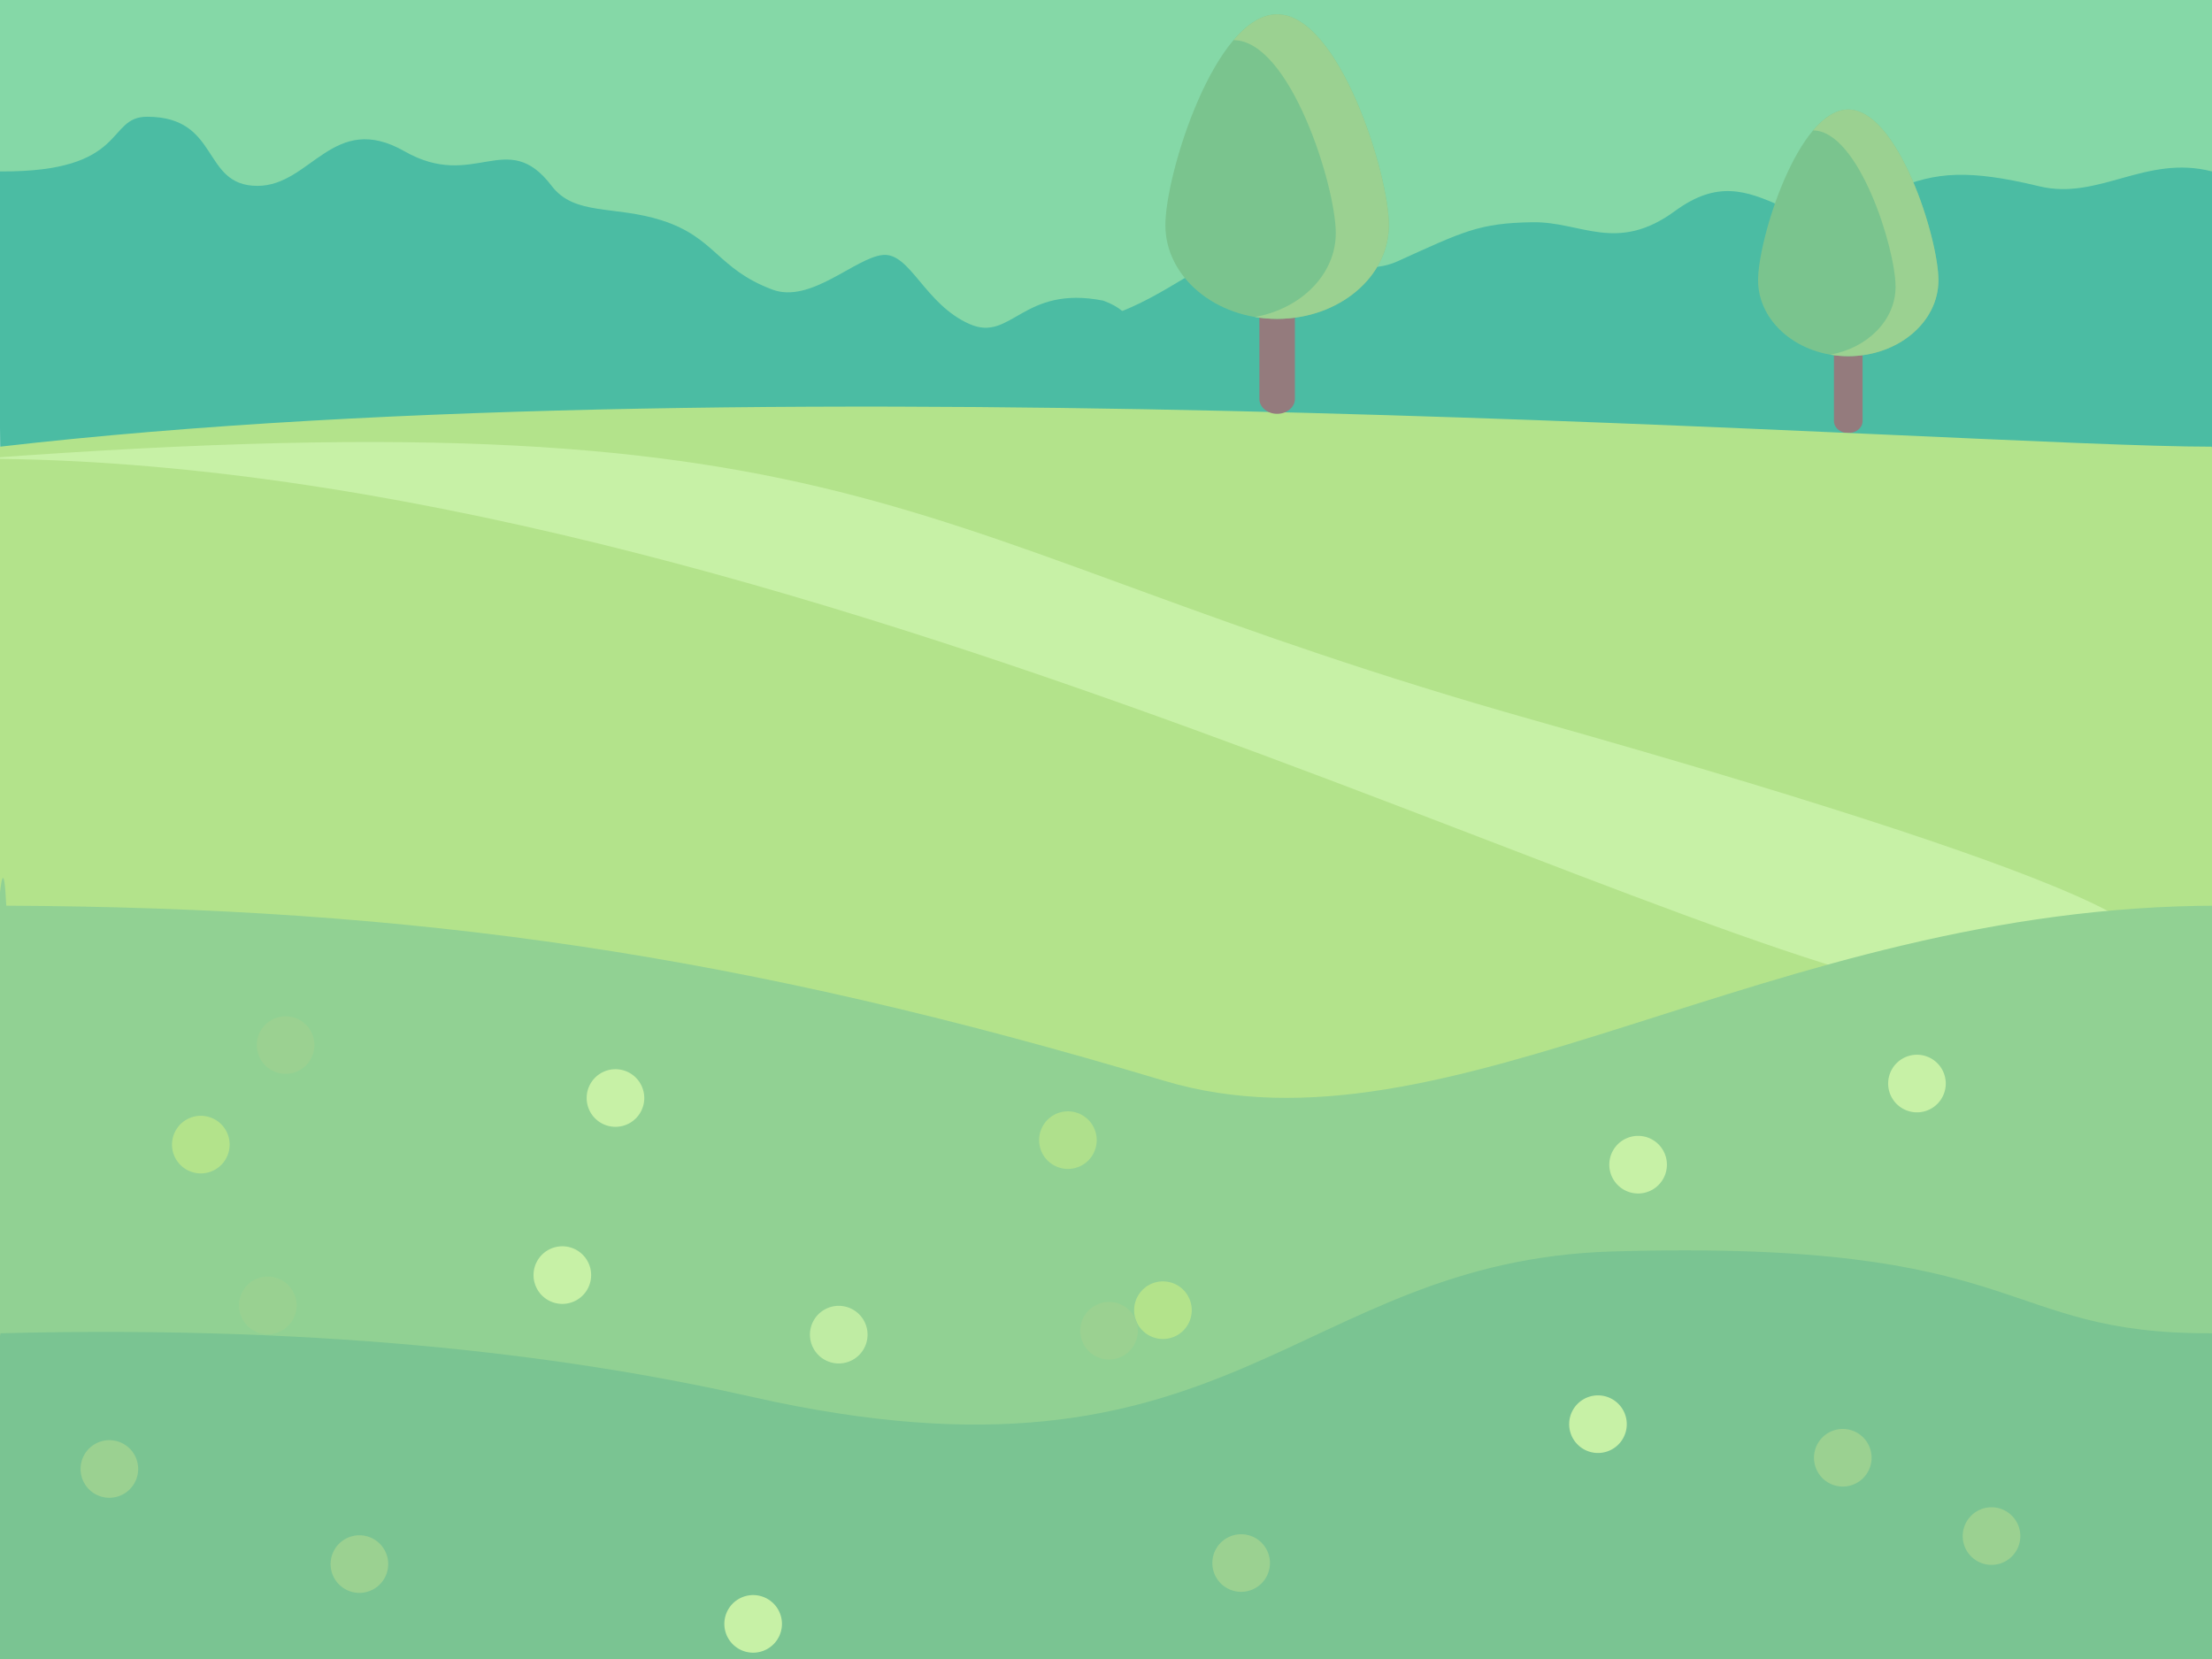 <?xml version="1.0" encoding="UTF-8" standalone="no"?>
<!-- Uploaded to: SVG Repo, www.svgrepo.com, Generator: SVG Repo Mixer Tools -->

<svg
   width="800"
   height="600"
   viewBox="0 0 1024 768"
   class="icon"
   version="1.1"
   id="svg33"
   sodipodi:docname="meadow.svg"
   inkscape:version="1.4 (e7c3feb1, 2024-10-09)"
   xmlns:inkscape="http://www.inkscape.org/namespaces/inkscape"
   xmlns:sodipodi="http://sodipodi.sourceforge.net/DTD/sodipodi-0.dtd"
   xmlns="http://www.w3.org/2000/svg"
   xmlns:svg="http://www.w3.org/2000/svg">
  <defs
     id="defs33">
    <linearGradient
       id="swatch44"
       inkscape:swatch="solid">
      <stop
         style="stop-color:#000000;stop-opacity:1;"
         offset="0"
         id="stop44" />
    </linearGradient>
  </defs>
  <sodipodi:namedview
     id="namedview33"
     pagecolor="#ffffff"
     bordercolor="#000000"
     borderopacity="0.25"
     inkscape:showpageshadow="2"
     inkscape:pageopacity="0.0"
     inkscape:pagecheckerboard="0"
     inkscape:deskcolor="#d1d1d1"
     inkscape:zoom="0.90509668"
     inkscape:cx="399.40485"
     inkscape:cy="407.69125"
     inkscape:window-width="1280"
     inkscape:window-height="1387"
     inkscape:window-x="1640"
     inkscape:window-y="190"
     inkscape:window-maximized="0"
     inkscape:current-layer="g55"
     showguides="true" />
  <g
     id="g54"
     style="opacity:0.704">
    <g
       id="g55"
       style="opacity:1;mix-blend-mode:normal">
      <rect
         style="opacity:1;fill:#52c883;fill-opacity:1;stroke-width:1.28"
         id="rect55"
         width="1032.376"
         height="165.463"
         x="-1.414"
         y="-5.657" />
      <path
         d="m 563.191,120.855 c 29.406,-12.766 60.604,10.615 83.615,0.181 30.756,-13.946 37.92,-17.779 62.671,-18.156 22.596,-0.346 38.938,14.596 65.96,-5.218 19.422,-14.241 32.856,-9.567 49.609,-1.98 16.753,7.587 23.371,4.47 52.033,-7.978 18.955,-8.233 34.53,-9.289 67.034,-1.449 C 971.526,92.866 993.369,71.444 1024,79.36 c 46.326,3.841 16.819,100.481 1.032,140.992 -81.112,-9.284 -104.039,-17.46 -137.255,-15.159 -36.455,2.525 -319.312,-11.79 -360.993,-13.325 -47.364,-1.745 -38.961,-39.458 -38.961,-39.458 38.714,-5.401 55.936,-23.118 75.368,-31.554 z"
         fill="#36b294"
         id="path3"
         sodipodi:nodetypes="scccscccccscs"
         style="fill:#00a07d;fill-opacity:1;stroke-width:1.054" />
      <path
         d="m 855.614,200.483 a 6.625,5.576 0 0 1 -6.628,-5.575 v -60.044 a 6.625,5.576 0 0 1 6.628,-5.575 6.625,5.576 0 0 1 6.628,5.575 v 60.044 a 6.624,5.575 0 0 1 -6.628,5.575 z"
         fill="#674447"
         id="path5"
         style="stroke-width:0.602" />
      <path
         d="m 897.358,129.748 c 0,19.406 -18.69,35.137 -41.746,35.137 -23.056,0 -41.746,-15.731 -41.746,-35.137 0,-19.406 18.69,-79.059 41.746,-79.059 23.056,7.6e-4 41.746,59.653 41.746,79.059 z"
         fill="#43ab5f"
         id="path6"
         style="stroke-width:0.602" />
      <path
         d="m 855.613,50.689 c -5.787,0 -11.299,3.765 -16.31,9.703 h 0.002 c 21.102,0 38.208,54.598 38.208,72.359 0,15.45 -12.954,28.331 -30.212,31.428 2.687,0.457 5.465,0.705 8.312,0.705 23.056,0 41.746,-15.731 41.746,-35.137 0.002,-19.406 -18.69,-79.059 -41.744,-79.059 z"
         fill="#71be63"
         id="path7"
         style="stroke-width:0.602" />
      <path
         d="m 527.756,182.045 c -13.46,0 13.994,-31.695 -17.024,-42.87 -37.359,-7.373 -42.465,19.355 -61.826,10.87 -20.952,-9.183 -27.552,-33.334 -40.32,-32 -12.768,1.334 -33.338,22.666 -51.072,16 -25.448,-9.568 -26.246,-24 -51.074,-32 -21.908,-7.06 -40.432,-2 -51.074,-16 -20.718,-27.26 -35.644,2.5 -68.098,-16 -33.006,-18.816 -43.27,16 -68.096,16 -26.082,0 -17.026,-32 -51.074,-32 C 48.81,54.045 59.751,79.781 0,79.36 -42.381,77.8 3.2776604e-8,158.901 3.2776604e-8,198.045 3.2776604e-8,218.229 1.316,238.099 3.62,257.671 c 7.83,7.266 16.296,13.656 24.786,17.302 30.438,13.072 669.594,24.302 669.594,24.302 v -53.23 c -46.818,0 -46.818,-32 -85.122,-32 -51.606,0 -46.818,-32 -85.122,-32 z"
         fill="#00a07d"
         id="path9"
         sodipodi:nodetypes="scssccccsscsccccss"
         style="fill:#00a07d;fill-opacity:1" />
      <path
         d="m 505.328,603.955 568.17,-48.35 -49.601,-348.822 c -114.77,0 -661.828,-41.743 -1023.896,0 C -24.042,317.013 -43.295,474.815 -44.415,562.746 -45.693,662.973 505.328,603.955 505.328,603.955 Z"
         fill="#94d75b"
         id="path10"
         sodipodi:nodetypes="ccccsc"
         style="stroke-width:1.005" />
      <path
         d="M 710.097,333.407 C 413.716,249.818 410.717,180.992 -9.453,212.356 364.11,212.831 804.809,462.534 922.119,462.534 l 46.84,16.472 19.966,-46.173 c 0,0 17.554,-15.837 -278.828,-99.426 z"
         fill="#b0eb81"
         id="path11"
         sodipodi:nodetypes="zccccz"
         style="stroke-width:1.657" />
      <path
         d="m 1043.61,655.851 c -80.312,177.704 -315.55,239.207 -523.234,239.207 -221.909,0 -447.615,35.602 -518.664,-161.833 -15.671,-52.674 -2.662,-397.001 1.19,-313.952 189.496,0.869 339.6,22.18 535.939,81.026 131.708,39.475 280.057,-81.026 488.061,-81.026 z"
         fill="#71be63"
         id="path13"
         sodipodi:nodetypes="csscscc"
         style="fill:#63be66;fill-opacity:1" />
      <path
         d="m 591.23,191.567 a 8.212,6.886 0 0 1 -8.216,-6.883 v -74.141 c 0,-3.801 3.675,-6.883 8.216,-6.883 4.54,0 8.214,3.082 8.214,6.883 v 74.141 a 8.21,6.884 0 0 1 -8.214,6.883 z"
         fill="#674447"
         id="path14"
         style="stroke-width:0.656" />
      <path
         d="m 642.967,104.229 c 0,23.961 -23.165,43.385 -51.74,43.385 -28.575,0 -51.74,-19.425 -51.74,-43.385 0,-23.961 23.165,-97.619 51.74,-97.619 28.575,0 51.74,73.657 51.74,97.619 z"
         fill="#43ab5f"
         id="path15"
         style="stroke-width:0.656" />
      <path
         d="m 591.227,6.61 c -7.173,0 -14.004,4.649 -20.214,11.982 h 10e-4 c 26.154,0 47.356,67.415 47.356,89.346 0,19.076 -16.055,34.982 -37.445,38.807 3.33,0.564 6.773,0.871 10.301,0.871 28.575,0 51.741,-19.425 51.741,-43.385 0.001,-23.963 -23.165,-97.62 -51.74,-97.62 z"
         fill="#71be63"
         id="path16"
         style="stroke-width:0.656" />
      <path
         d="M 1024.268,617.201 C 923.346,617.779 940.884,573.635 746.634,579.333 598.336,583.684 570.44,696.862 348.21,646.678 269.942,629.004 157.482,613.208 0.268,617.201 -24.554,736.204 -70.766,926.725 7.428,953.563 120.981,992.537 434.338,938.519 515.097,938.519 c 114.973,0 489.499,121.828 512,0 25.8,-139.692 45.191,-229.018 -2.828,-321.318 z"
         fill="#43ab5f"
         id="path17"
         sodipodi:nodetypes="csscsssc"
         style="fill:#43ab64;fill-opacity:1;stroke-width:1.081" />
      <path
         d="m 348.656,751.742 m -13.334,0 a 13.334,13.334 0 1 0 26.668,0 13.334,13.334 0 1 0 -26.668,0 z"
         fill="#b0eb81"
         id="path18" />
      <path
         d="m 378.381,443.619 m -13.334,0 a 13.334,13.334 0 1 0 26.668,0 13.334,13.334 0 1 0 -26.668,0 z"
         fill="#94d75b"
         id="path19" />
      <path
         d="m 538.36,606.524 m -13.334,0 a 13.334,13.334 0 1 0 26.668,0 13.334,13.334 0 1 0 -26.668,0 z"
         fill="#94d75b"
         id="path20"
         inkscape:transform-center-x="7.0710678"
         inkscape:transform-center-y="-63.639611" />
      <path
         d="m 574.559,723.577 m -13.334,0 a 13.334,13.334 0 1 0 26.668,0 13.334,13.334 0 1 0 -26.668,0 z"
         fill="#71be63"
         id="path21" />
      <path
         d="m 739.75,659.295 m -13.334,0 a 13.334,13.334 0 1 0 26.668,0 13.334,13.334 0 1 0 -26.668,0 z"
         fill="#b0eb81"
         id="path22" />
      <path
         d="m 513.414,616.034 m -13.334,0 a 13.334,13.334 0 1 0 26.668,0 13.334,13.334 0 1 0 -26.668,0 z"
         fill="#71be63"
         id="path23" />
      <path
         d="m 166.378,724.062 m -13.334,0 a 13.334,13.334 0 1 0 26.668,0 13.334,13.334 0 1 0 -26.668,0 z"
         fill="#71be63"
         id="path24" />
      <path
         d="m 388.281,617.848 m -13.334,0 a 13.334,13.334 0 1 0 26.668,0 13.334,13.334 0 1 0 -26.668,0 z"
         fill="#b0eb81"
         id="path18-4"
         style="opacity:0.85" />
      <path
         d="m 494.373,527.802 m -13.334,0 a 13.334,13.334 0 1 0 26.668,0 13.334,13.334 0 1 0 -26.668,0 z"
         fill="#94d75b"
         id="path19-4"
         style="opacity:0.85" />
      <path
         d="m 123.978,604.31 m -13.334,0 a 13.334,13.334 0 1 0 26.668,0 13.334,13.334 0 1 0 -26.668,0 z"
         fill="#71be63"
         id="path24-1"
         style="opacity:0.85" />
      <path
         d="m 260.322,590.277 m -13.334,0 a 13.334,13.334 0 1 0 26.668,0 13.334,13.334 0 1 0 -26.668,0 z"
         fill="#b0eb81"
         id="path25" />
      <path
         d="m 284.918,508.305 m -13.334,0 a 13.334,13.334 0 1 0 26.668,0 13.334,13.334 0 1 0 -26.668,0 z"
         fill="#b0eb81"
         id="path26" />
      <path
         d="m 92.965,529.869 m -13.334,0 a 13.334,13.334 0 1 0 26.668,0 13.334,13.334 0 1 0 -26.668,0 z"
         fill="#94d75b"
         id="path27" />
      <path
         d="m 758.328,539.164 m -13.334,0 a 13.334,13.334 0 1 0 26.668,0 13.334,13.334 0 1 0 -26.668,0 z"
         fill="#b0eb81"
         id="path28" />
      <path
         d="m 887.418,501.602 m -13.334,0 a 13.334,13.334 0 1 0 26.668,0 13.334,13.334 0 1 0 -26.668,0 z"
         fill="#b0eb81"
         id="path29" />
      <path
         d="m 921.929,711.092 m -13.334,0 a 13.334,13.334 0 1 0 26.668,0 13.334,13.334 0 1 0 -26.668,0 z"
         fill="#71be63"
         id="path30" />
      <path
         d="m 853.081,674.835 m -13.334,0 a 13.334,13.334 0 1 0 26.668,0 13.334,13.334 0 1 0 -26.668,0 z"
         fill="#71be63"
         id="path31" />
      <path
         d="m 50.629,680.03 m -13.334,0 a 13.334,13.334 0 1 0 26.668,0 13.334,13.334 0 1 0 -26.668,0 z"
         fill="#71be63"
         id="path32" />
      <path
         d="m 132.228,483.799 m -13.334,0 a 13.334,13.334 0 1 0 26.668,0 13.334,13.334 0 1 0 -26.668,0 z"
         fill="#71be63"
         id="path33" />
    </g>
  </g>
</svg>

